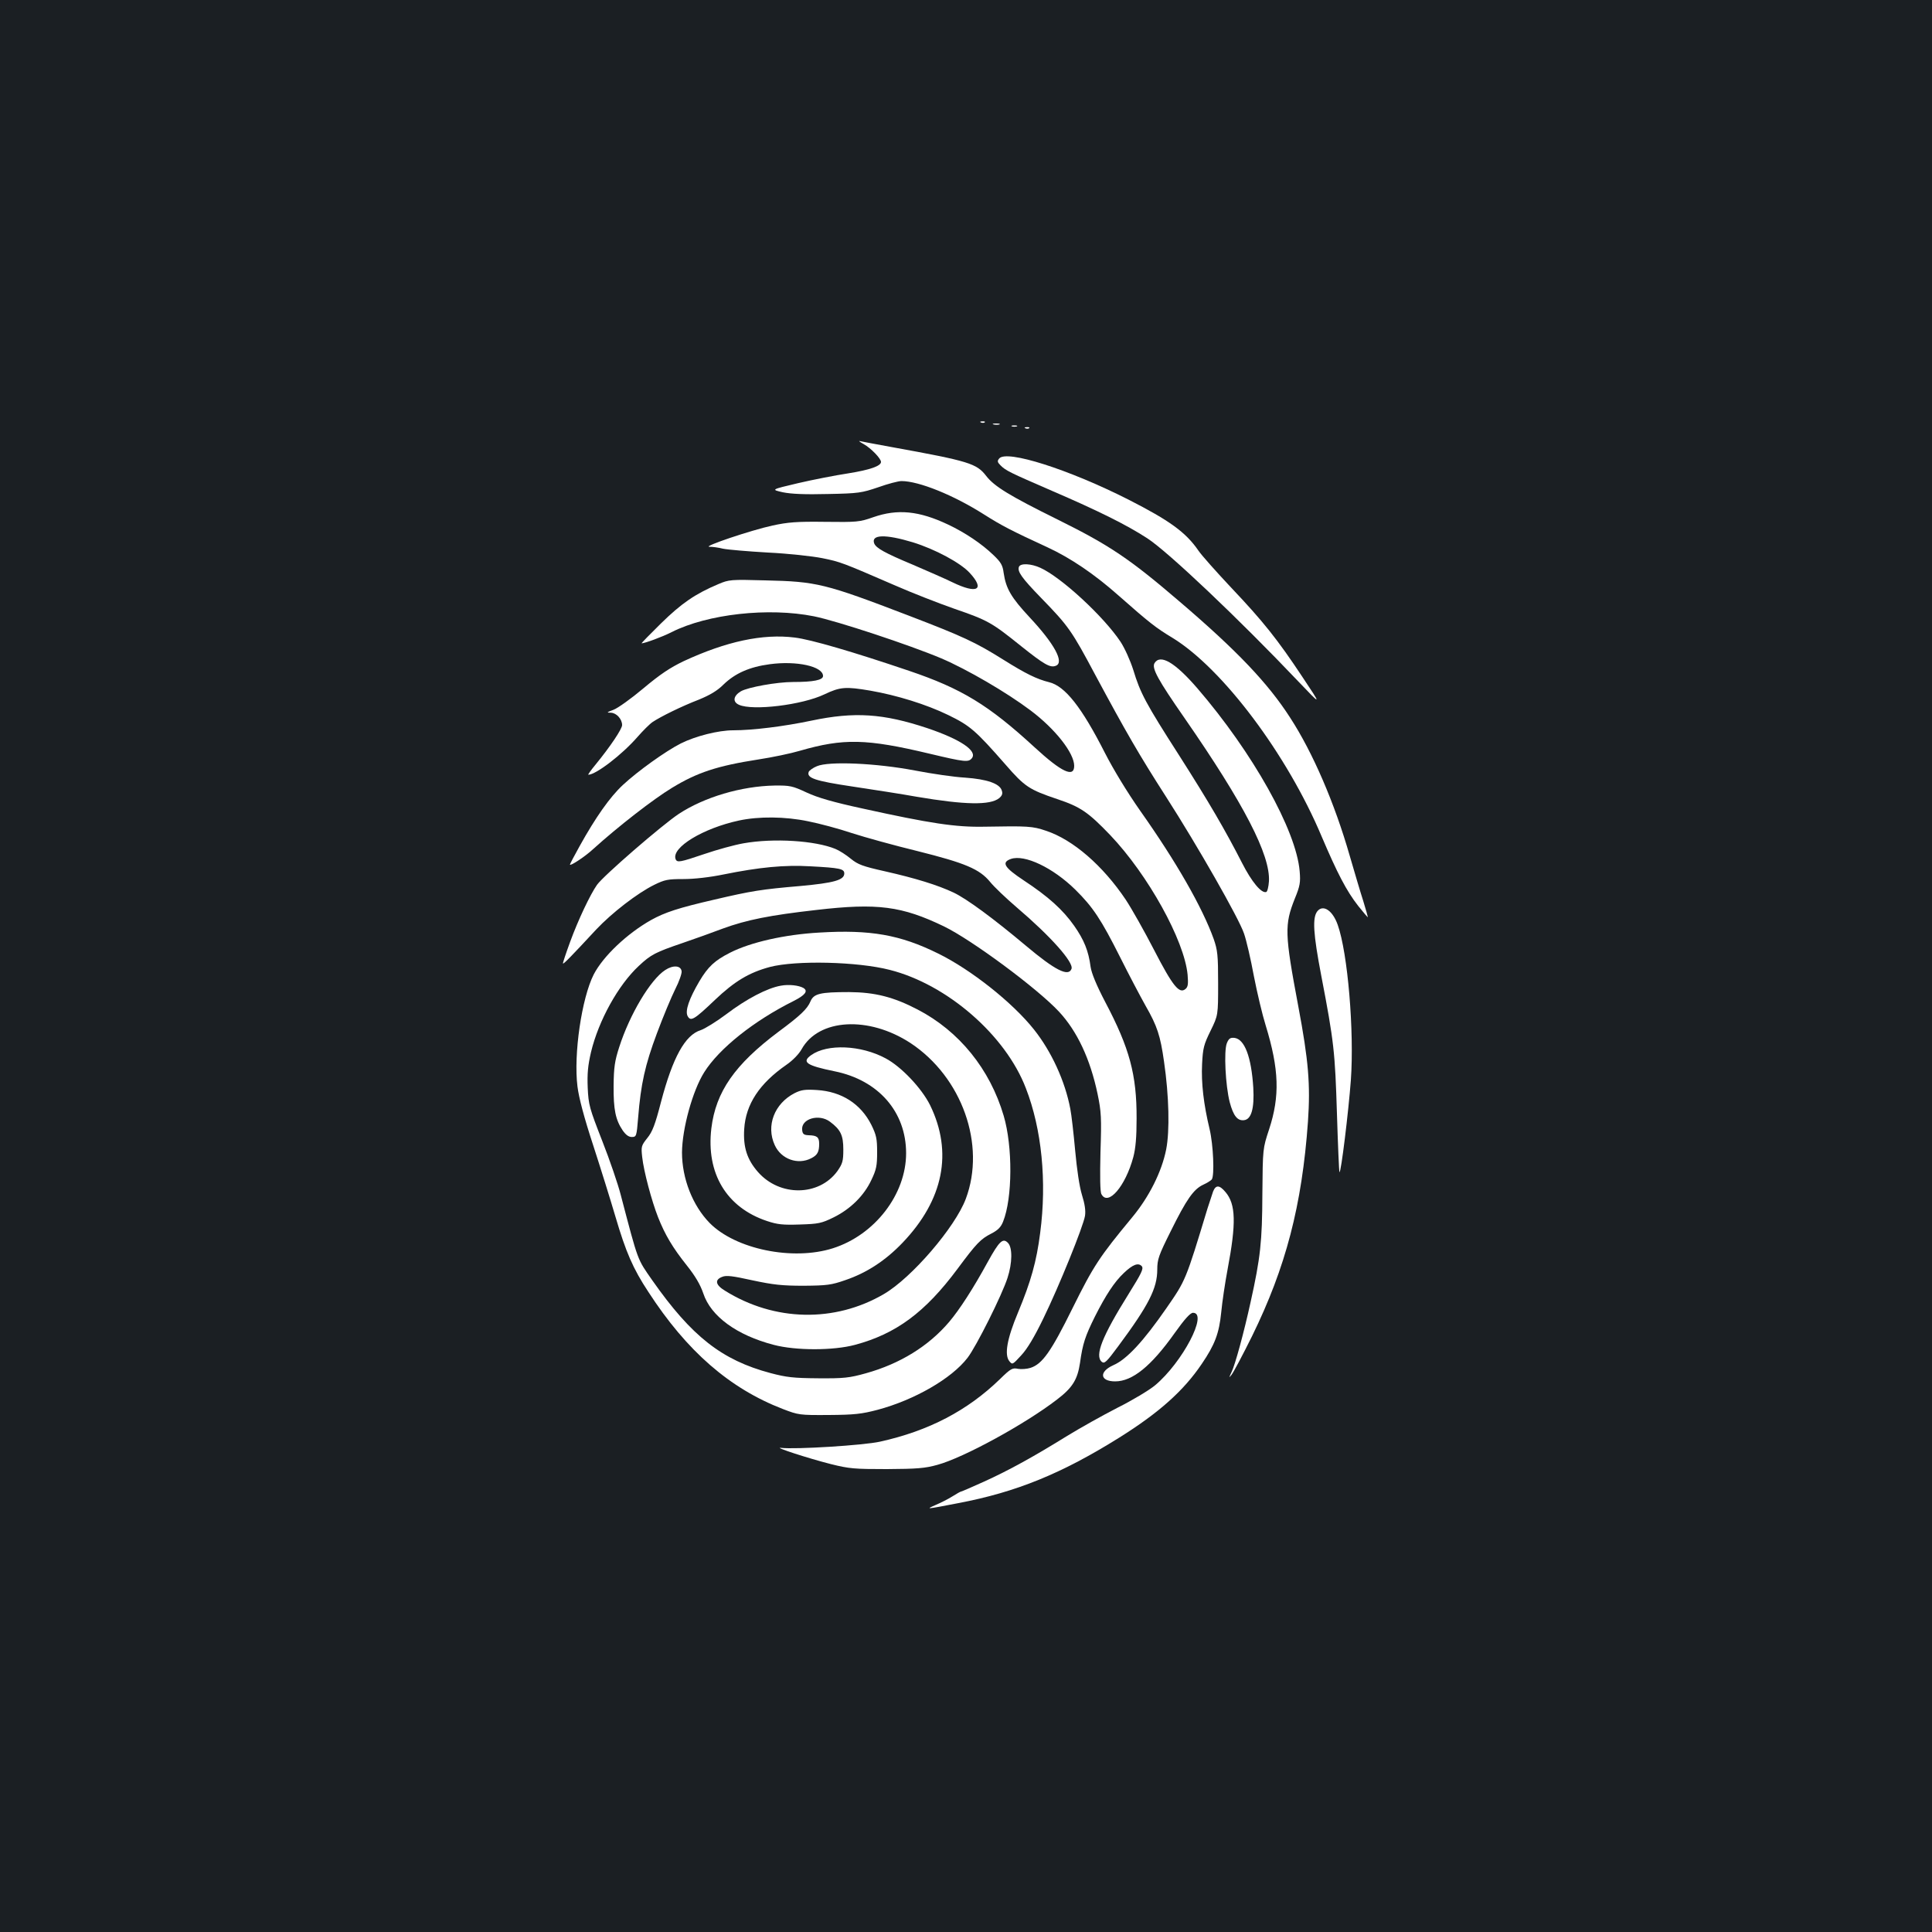 <?xml version="1.0" standalone="no"?>
<!DOCTYPE svg PUBLIC "-//W3C//DTD SVG 20010904//EN"
 "http://www.w3.org/TR/2001/REC-SVG-20010904/DTD/svg10.dtd">
<svg version="1.0" xmlns="http://www.w3.org/2000/svg"
 width="1000pt" height="1000pt" viewBox="0 0 1000 1000"
 preserveAspectRatio="xMidYMid meet">
<rect width="100%" height="100%" fill="#1b1f23"/>
<g transform="translate(0,1000) scale(0.1,-0.1)"
fill="#ffffff" stroke="none">
<path d="M5078 7813 c7 -3 16 -2 19 1 4 3 -2 6 -13 5 -11 0 -14 -3 -6 -6z"/>
<path d="M5143 7803 c9 -2 23 -2 30 0 6 3 -1 5 -18 5 -16 0 -22 -2 -12 -5z"/>
<path d="M5238 7793 c6 -2 18 -2 25 0 6 3 1 5 -13 5 -14 0 -19 -2 -12 -5z"/>
<path d="M5308 7783 c7 -3 16 -2 19 1 4 3 -2 6 -13 5 -11 0 -14 -3 -6 -6z"/>
<path d="M4471 7701 c36 -20 89 -74 89 -92 0 -21 -57 -41 -169 -59 -66 -10
-184 -33 -261 -51 -140 -33 -140 -33 -78 -47 44 -9 115 -12 233 -9 160 3 175
6 261 35 50 18 104 32 120 32 90 0 271 -73 429 -174 89 -56 138 -82 327 -169
119 -55 243 -139 367 -249 161 -142 193 -167 279 -219 259 -158 594 -603 773
-1029 81 -190 128 -281 189 -359 28 -35 50 -61 50 -58 0 3 -11 41 -24 84 -14
43 -45 148 -70 234 -78 272 -191 534 -308 714 -115 179 -275 347 -571 600
-260 223 -364 293 -635 427 -247 122 -326 171 -367 224 -50 65 -87 77 -490
150 -82 15 -157 29 -165 31 -8 2 1 -5 21 -16z"/>
<path d="M5172 7627 c-11 -13 -10 -19 7 -36 27 -27 48 -37 267 -132 237 -102
386 -176 492 -245 107 -69 476 -419 780 -739 124 -130 124 -130 24 20 -130
196 -204 289 -371 465 -75 80 -151 165 -168 190 -65 95 -150 156 -362 264
-310 157 -631 259 -669 213z"/>
<path d="M4520 7323 c-71 -25 -84 -26 -251 -24 -145 2 -191 -2 -270 -19 -111
-24 -366 -110 -327 -110 15 0 47 -4 70 -10 24 -5 129 -14 233 -20 105 -5 231
-19 281 -29 94 -19 104 -23 374 -140 91 -40 230 -94 310 -122 174 -60 193 -71
346 -194 118 -94 150 -113 179 -101 45 17 -7 113 -135 250 -96 103 -123 149
-135 230 -5 40 -14 56 -53 93 -60 58 -146 116 -235 158 -150 71 -261 82 -387
38z m205 -130 c116 -36 246 -106 294 -158 81 -88 39 -111 -89 -49 -41 20 -133
60 -205 91 -146 61 -190 86 -200 110 -18 47 58 49 200 6z"/>
<path d="M5274 7066 c-9 -24 14 -57 115 -161 142 -146 158 -169 281 -400 158
-294 226 -412 366 -630 163 -254 377 -629 403 -707 12 -34 35 -133 51 -220 17
-87 44 -201 61 -255 70 -228 74 -367 18 -538 -33 -100 -33 -100 -35 -335 -1
-247 -10 -330 -61 -560 -34 -155 -80 -325 -99 -363 -14 -30 -14 -31 1 -12 9
11 57 101 106 200 174 355 258 675 289 1110 13 191 3 315 -50 596 -71 377 -72
422 -18 558 27 66 30 84 25 142 -18 212 -243 614 -530 947 -115 133 -191 178
-221 130 -16 -26 17 -86 156 -286 307 -443 444 -708 436 -844 -2 -28 -8 -53
-14 -55 -25 -8 -75 52 -125 150 -88 172 -172 316 -327 559 -172 268 -200 321
-236 440 -16 50 -44 112 -66 146 -88 132 -307 334 -415 383 -48 22 -103 25
-111 5z"/>
<path d="M3719 6977 c-121 -51 -192 -100 -298 -204 -57 -56 -103 -103 -100
-103 18 1 106 33 155 58 186 94 502 129 737 82 119 -24 494 -148 660 -218 133
-57 336 -175 461 -269 128 -96 226 -221 226 -287 0 -63 -65 -33 -205 96 -238
219 -378 304 -650 396 -289 98 -508 162 -591 172 -166 21 -355 -20 -575 -122
-71 -34 -122 -68 -209 -141 -63 -53 -133 -103 -155 -111 -35 -13 -37 -15 -13
-15 29 -1 58 -33 58 -64 0 -20 -61 -111 -137 -204 -24 -29 -41 -53 -38 -53 39
0 174 103 255 196 28 32 63 67 78 77 42 28 149 81 240 116 58 24 95 46 127 78
60 58 134 91 239 105 139 19 276 -11 276 -61 0 -21 -50 -31 -155 -31 -84 0
-233 -27 -270 -48 -40 -24 -44 -55 -10 -70 71 -32 327 -1 442 54 82 39 110 41
239 19 137 -24 289 -71 402 -126 113 -55 141 -79 297 -257 99 -114 122 -129
267 -178 120 -40 160 -67 275 -187 195 -205 383 -544 400 -722 4 -49 2 -63
-11 -74 -32 -27 -66 15 -162 201 -50 97 -116 214 -147 261 -118 176 -273 311
-413 357 -70 24 -94 25 -319 21 -149 -3 -280 17 -630 94 -152 33 -232 56 -290
83 -73 34 -86 37 -166 36 -172 -3 -364 -60 -496 -147 -86 -57 -390 -320 -423
-367 -35 -50 -97 -180 -139 -295 -22 -60 -39 -111 -37 -112 3 -4 43 37 172
176 81 86 213 188 300 231 55 27 71 30 151 30 56 0 136 9 209 24 183 37 314
50 449 42 152 -8 175 -13 175 -37 0 -34 -53 -49 -228 -65 -199 -17 -251 -25
-447 -71 -182 -42 -253 -65 -325 -105 -124 -70 -248 -187 -297 -282 -62 -122
-105 -413 -84 -580 7 -57 34 -160 81 -303 39 -120 91 -287 116 -372 53 -180
90 -267 170 -388 199 -307 421 -500 696 -606 81 -31 86 -32 238 -31 133 1 169
5 253 27 190 51 382 161 465 269 46 60 178 324 207 414 25 77 26 157 2 181
-26 27 -45 9 -104 -98 -76 -139 -146 -247 -200 -311 -107 -126 -255 -217 -431
-266 -86 -24 -114 -27 -247 -26 -128 1 -164 5 -247 27 -252 67 -408 190 -611
479 -80 115 -72 93 -164 443 -14 55 -57 181 -96 280 -66 169 -71 186 -75 275
-3 73 1 115 17 184 39 163 141 348 248 447 62 58 85 70 226 118 62 21 156 55
209 75 123 45 244 69 483 96 317 37 443 20 661 -85 144 -70 482 -320 595 -441
95 -102 162 -246 200 -426 19 -92 21 -123 15 -302 -3 -125 -2 -206 5 -217 34
-64 124 40 165 192 12 46 17 102 17 199 1 228 -37 366 -162 603 -46 88 -71
149 -76 182 -11 84 -34 140 -85 213 -59 84 -135 152 -261 235 -101 67 -117 93
-67 111 71 25 218 -45 334 -159 91 -90 133 -153 232 -350 44 -88 103 -200 131
-250 61 -106 77 -156 96 -290 26 -178 30 -359 11 -455 -23 -115 -88 -245 -176
-351 -169 -204 -200 -251 -308 -469 -112 -227 -157 -290 -218 -310 -19 -6 -48
-8 -65 -5 -28 6 -37 2 -93 -53 -168 -163 -368 -268 -621 -324 -85 -19 -439
-41 -513 -32 -41 5 140 -54 258 -84 96 -24 122 -26 290 -26 157 1 197 4 262
22 136 37 454 211 619 338 80 61 106 103 119 189 14 101 27 139 77 240 56 111
101 180 150 226 46 44 75 55 93 35 10 -13 -2 -37 -68 -143 -138 -221 -177
-320 -139 -352 14 -11 25 0 85 81 158 213 202 300 202 397 0 52 7 73 69 197
82 166 119 219 169 242 20 9 40 22 44 27 15 20 8 180 -11 260 -31 129 -44 239
-39 338 4 82 9 101 44 172 39 80 39 80 39 245 0 147 -3 172 -23 230 -59 164
-194 400 -380 663 -68 97 -139 214 -183 300 -120 236 -206 346 -289 366 -64
16 -121 44 -236 116 -145 91 -210 121 -489 228 -436 167 -477 177 -745 183
-177 5 -187 4 -241 -19z m464 -1228 c56 -11 158 -38 226 -61 68 -22 220 -64
339 -93 248 -62 322 -93 377 -160 20 -25 82 -84 138 -132 175 -149 296 -285
283 -318 -16 -42 -85 -7 -236 120 -168 141 -305 242 -374 275 -83 39 -196 74
-355 110 -116 26 -140 35 -177 65 -24 20 -60 43 -80 51 -104 43 -319 57 -476
29 -46 -8 -137 -33 -201 -55 -127 -43 -142 -46 -150 -27 -23 60 142 160 328
200 102 22 239 21 358 -4z"/>
<path d="M4200 6270 c-143 -30 -304 -50 -405 -50 -77 0 -195 -30 -271 -68 -79
-40 -224 -144 -300 -215 -67 -62 -142 -169 -223 -315 -28 -50 -51 -94 -51 -97
0 -10 78 41 120 80 128 116 312 259 408 317 131 80 235 114 447 147 72 11 168
31 215 45 225 65 344 63 671 -15 185 -44 201 -45 219 -24 31 38 -58 98 -230
156 -228 76 -377 86 -600 39z"/>
<path d="M4228 6034 c-20 -8 -39 -22 -42 -29 -12 -32 32 -47 226 -76 106 -16
256 -39 333 -53 248 -42 380 -45 427 -7 15 13 19 23 13 40 -11 35 -76 58 -190
66 -55 3 -172 20 -260 37 -199 38 -446 49 -507 22z"/>
<path d="M6819 5284 c-27 -33 -22 -116 20 -335 66 -343 71 -395 81 -713 5
-164 11 -301 13 -303 8 -7 47 315 59 476 18 253 -16 658 -68 804 -26 74 -75
107 -105 71z"/>
<path d="M4240 5173 c-178 -10 -355 -50 -461 -104 -79 -40 -114 -72 -159 -148
-53 -90 -75 -153 -61 -180 16 -30 34 -19 141 83 102 97 177 142 285 171 134
35 453 28 620 -15 297 -75 600 -338 705 -613 82 -211 109 -482 74 -748 -19
-149 -48 -252 -115 -413 -57 -136 -71 -218 -45 -251 16 -20 17 -19 62 30 31
33 68 95 114 190 82 168 207 477 216 532 4 27 -1 61 -16 109 -13 42 -26 131
-35 229 -8 88 -19 185 -25 215 -27 144 -98 298 -188 411 -110 139 -327 311
-497 394 -196 97 -351 124 -615 108z"/>
<path d="M3443 4979 c-76 -49 -184 -230 -238 -399 -23 -71 -28 -104 -29 -200
-1 -123 10 -176 47 -231 16 -23 31 -34 47 -34 24 0 25 3 33 100 14 175 36 273
97 436 32 86 75 189 95 229 20 39 35 82 33 93 -4 30 -44 33 -85 6z"/>
<path d="M4041 4898 c-69 -12 -177 -68 -281 -147 -52 -39 -112 -76 -133 -83
-81 -25 -145 -141 -206 -373 -30 -116 -44 -153 -71 -186 -31 -39 -32 -44 -26
-98 8 -74 49 -227 82 -311 36 -91 75 -157 149 -250 44 -55 70 -100 85 -144 39
-119 173 -217 365 -267 114 -30 308 -30 420 0 213 57 363 168 530 392 100 135
121 156 176 184 35 18 50 34 61 62 49 122 50 389 3 548 -71 241 -230 438 -446
550 -125 65 -220 89 -354 90 -150 0 -183 -8 -200 -48 -16 -39 -53 -74 -165
-157 -227 -170 -325 -311 -348 -500 -28 -233 78 -410 288 -480 54 -18 82 -21
170 -18 96 3 112 6 175 37 87 43 157 112 195 193 26 54 30 75 30 144 0 70 -4
89 -30 142 -55 109 -154 172 -281 180 -62 4 -82 1 -116 -16 -105 -54 -149
-169 -103 -269 33 -73 120 -104 189 -68 32 16 41 33 41 75 0 34 -11 43 -54 44
-25 1 -32 6 -34 27 -7 58 87 86 144 43 55 -41 69 -70 69 -144 0 -60 -4 -73
-31 -112 -95 -130 -298 -133 -411 -4 -56 64 -77 128 -71 222 8 129 79 236 219
333 32 22 64 55 78 80 88 159 347 174 564 32 266 -176 391 -526 286 -806 -55
-147 -280 -409 -424 -493 -255 -149 -567 -142 -822 17 -50 30 -55 57 -15 72
21 9 53 5 157 -18 108 -23 153 -28 265 -28 121 1 143 4 215 29 112 38 209 102
297 194 212 222 261 468 142 712 -44 88 -149 199 -230 242 -128 69 -302 76
-385 17 -51 -36 -26 -54 121 -84 227 -46 370 -210 370 -424 0 -213 -162 -423
-379 -492 -208 -66 -504 -5 -638 131 -88 90 -143 230 -143 365 1 124 55 320
115 415 77 123 258 267 463 369 59 30 76 51 51 67 -24 14 -76 20 -118 12z"/>
<path d="M6350 4600 c-16 -40 -7 -219 15 -305 19 -71 40 -97 74 -93 38 4 54
61 48 168 -10 160 -45 252 -98 258 -21 2 -29 -3 -39 -28z"/>
<path d="M6279 3833 c-5 -15 -18 -54 -29 -88 -113 -373 -113 -372 -212 -515
-119 -172 -206 -266 -275 -296 -76 -34 -70 -84 9 -84 89 0 186 78 308 250 52
73 81 105 95 105 80 0 -55 -257 -196 -375 -31 -26 -120 -79 -196 -117 -76 -39
-192 -104 -259 -145 -171 -106 -301 -178 -431 -237 -62 -28 -115 -51 -118 -51
-3 0 -23 -11 -45 -25 -22 -14 -62 -34 -88 -45 -52 -23 -52 -23 119 10 300 57
535 153 834 340 204 128 331 241 425 380 68 100 90 158 101 267 5 54 20 154
33 223 45 238 43 337 -11 400 -31 37 -50 38 -64 3z"/>
</g>
</svg>
